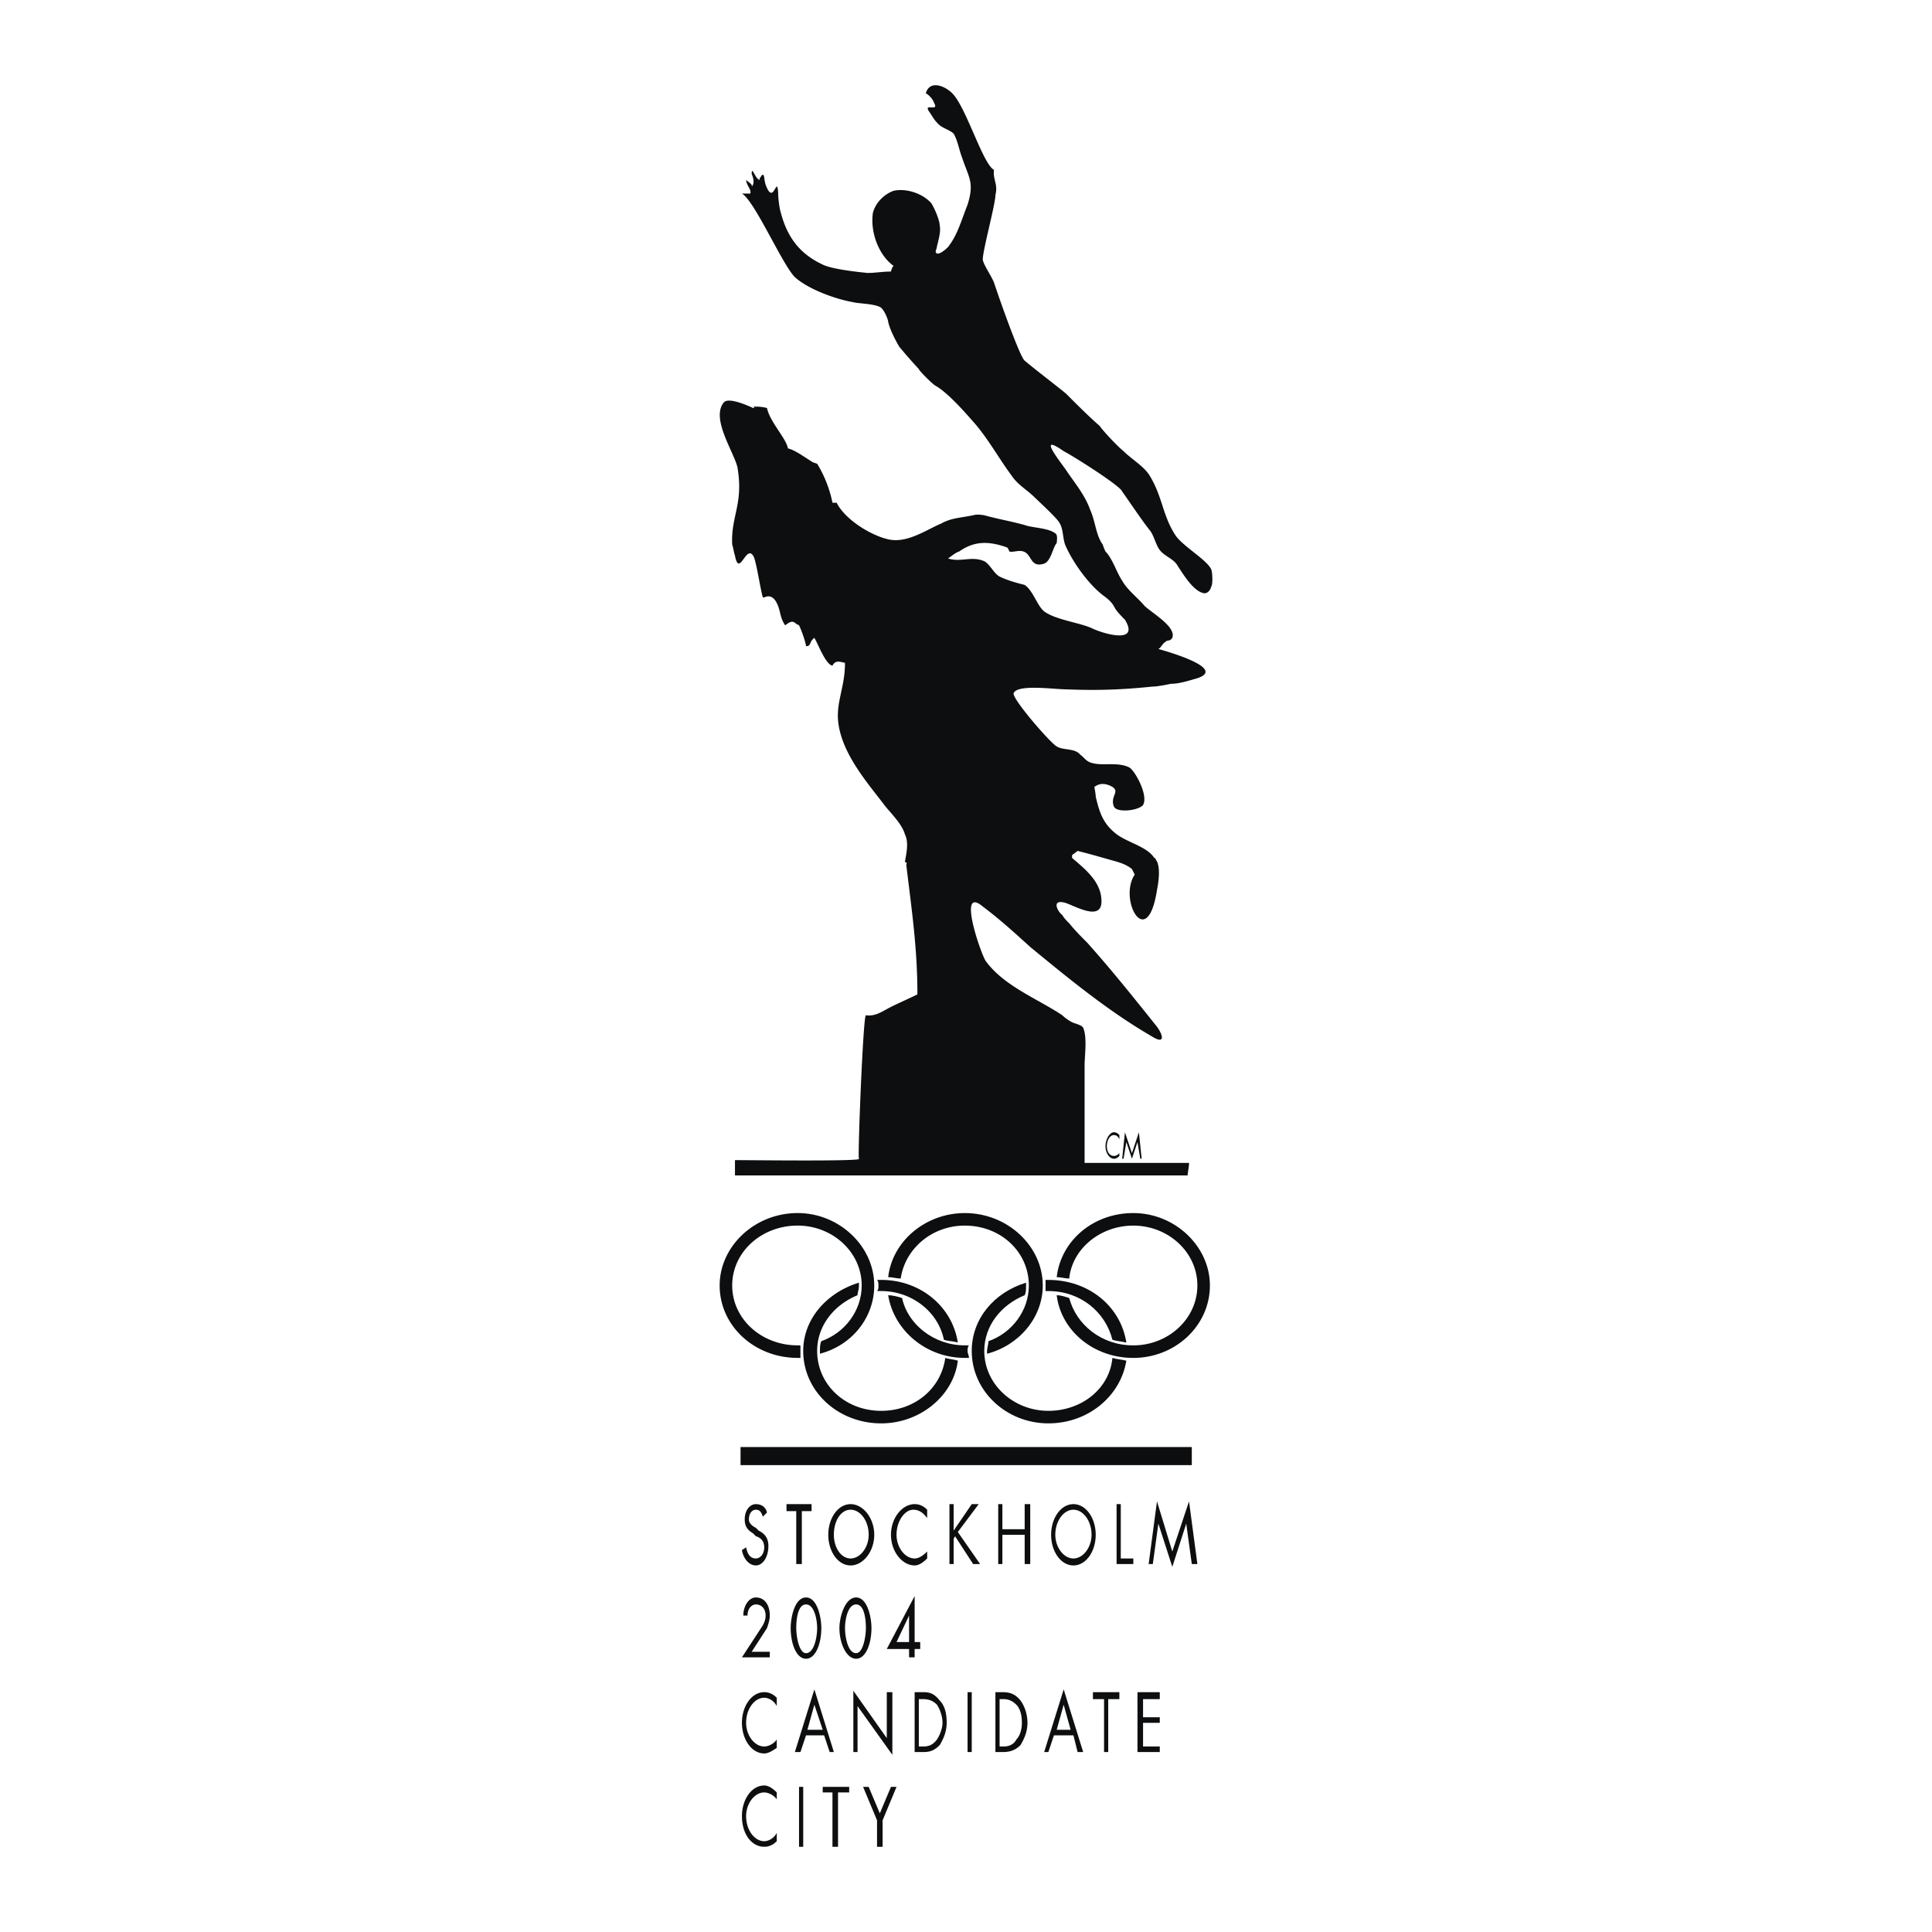 <svg xmlns="http://www.w3.org/2000/svg" width="2500" height="2500" viewBox="0 0 192.756 192.756"><g fill-rule="evenodd" clip-rule="evenodd"><path fill="#fff" d="M0 0h192.756v192.756H0V0z"/><path d="M118.49 117.275H73.328v-1.529c1.528 0 12.923.139 12.367-.139-.139 0 .417-14.312.694-14.312.973.139 1.667-.416 2.501-.834.833-.416 1.806-.834 2.64-1.25 0-4.586-.556-8.338-1.111-12.923 0 0 .139-.278-.139-.278.139-.834.417-1.945 0-2.779-.278-.973-1.25-1.945-1.945-2.779-1.667-2.224-4.447-5.281-4.725-8.616-.139-1.945.695-3.335.695-5.697-.556-.14-.973-.278-1.251.277-.694-.139-1.389-2.084-1.806-2.779-.556.417-.278.833-.833.833 0-.277-.417-1.528-.695-2.084l-.278-.139c-.417-.417-.695-.139-1.111.139-.556-.834-.417-1.39-.833-2.224-.278-.556-.695-.834-1.251-.556h-.139c-.278-.973-.695-3.891-.973-4.169-.695-1.111-1.389 2.224-1.806 0-.139-.417-.139-.694-.278-1.111-.139-2.779 1.112-4.03.556-7.504-.139-1.39-2.779-5.002-1.39-6.67.556-.694 3.474.834 2.918.556 0 0 .278 0 0-.139.556 0 .834 0 1.39.139.278 1.389 1.945 3.057 2.084 4.03.694.139 1.807.973 2.501 1.39l.417.139a11.98 11.98 0 0 1 1.528 3.891h.417c.834 1.667 3.335 3.196 5.002 3.613 1.946.556 4.03-.973 5.419-1.529.973-.556 1.807-.556 3.196-.833.418-.139 1.111 0 1.111 0 1.529.417 2.502.556 4.031.973.693.277 2.361.277 3.057.833.277.139.139.834.139.973-.418.417-.557 1.945-1.391 2.084-1.111.278-1.111-.695-1.666-1.112-.557-.417-1.252 0-1.668-.139 0 0-.139-.417-.277-.417-1.945-.695-3.336-.556-4.725.417-.417.139-.695.417-1.112.695 1.25.417 2.362-.278 3.612.277.557.278.973 1.251 1.529 1.529.834.417 1.945.695 2.502.834.832.556 1.25 2.084 1.943 2.64 1.113.833 3.475 1.112 4.727 1.667 1.111.556 4.863 1.668 3.334-.833-.277-.278-.695-.695-.973-1.111-.277-.556-.557-.834-1.111-1.25-1.529-1.112-3.195-3.475-3.891-5.142-.279-.834-.139-1.668-.695-2.362-.416-.556-2.223-2.224-2.361-2.362-.695-.695-1.668-1.25-2.225-2.084-1.25-1.667-2.223-3.474-3.613-5.141-.972-1.112-2.778-3.196-4.029-3.891-.278-.139-1.667-1.528-1.667-1.667a53.758 53.758 0 0 1-1.946-2.223c-.417-.695-.973-1.806-1.111-2.501 0-.139-.278-.973-.695-1.389-.556-.417-2.362-.417-2.779-.556-1.667-.278-4.447-1.25-5.836-2.501-1.25-1.251-4.029-7.643-5.28-8.338h.834c.139-.417-.417-.833-.417-1.389 0 .139.695.417.556.695.417-.417 0-1.251 0-1.251 0-.973.417.695.833.556-.139-.139.139-.278.139-.417.417-.278.139.417.556 1.25.695 1.528.973-1.25 1.112.417 0 .695.139 1.667.278 2.084.695 2.64 2.084 4.169 4.168 5.141 1.112.556 4.586.834 4.447.834.833 0 1.528-.139 2.362-.139 0 0 .139-.556.278-.556-1.39-.973-2.362-3.196-2.084-5.28.277-1.112 1.25-1.946 2.084-2.223 1.251-.278 2.918.277 3.752 1.25.278.417.834 1.667.834 2.223.139.556-.139 1.528-.278 2.084 0 .278-.278.556 0 .695.278.139 1.112-.556 1.25-.834.834-1.111 1.25-2.64 1.807-4.029.694-2.224.139-2.641-.556-4.725-.277-.695-.417-1.668-.833-2.362-.417-.417-1.25-.556-1.667-1.112-.278-.278-.417-.556-.695-.973-.833-1.112.973 0 .417-.973-.139-.417-.556-.833-.833-.973.417-1.389 1.945-.694 2.64 0 1.389 1.39 3.057 7.087 4.168 7.643-.139.973.418 1.39.139 2.501 0 .973-1.389 5.975-1.25 6.53.139.556.834 1.529 1.111 2.224.834 2.501 2.641 7.504 3.059 7.781.973.834 3.891 3.058 4.168 3.335 1.111 1.112 2.223 2.224 3.334 3.196.141.278 1.668 1.945 2.363 2.501.834.833 2.084 1.528 2.641 2.501 1.25 2.084 1.25 3.891 2.5 5.836.695 1.111 3.197 2.501 3.613 3.474.139.417.139 1.529 0 1.667 0 0-.139.695-.695.695-1.111-.139-2.223-2.084-2.779-2.918-.416-.556-1.25-.834-1.666-1.39-.418-.556-.557-1.39-.973-1.945-.695-.834-2.363-3.335-2.779-3.891-.139-.556-5.002-3.613-5.836-4.03-2.779-1.946-.279 1.112.277 1.945.834 1.25 1.807 2.362 2.361 3.891.557 1.25.557 2.501 1.252 3.474.139.417.277.695.277.695.695.695 1.111 2.084 1.668 2.918.555.973 1.527 1.667 2.223 2.501.695.694 3.195 2.084 2.779 3.196-.277.417-.416.139-.695.417-.277.139-.416.556-.695.695.975.278 6.811 1.945 3.893 2.918-.973.278-1.807.556-2.641.556 0 0-1.252.278-1.807.278-2.779.278-5.141.417-8.615.278-1.25 0-5.002-.556-5.281.417 0 .695 3.613 4.864 4.309 5.28.695.417 1.807.139 2.361.834.418.278.557.695 1.252.834.973.277 2.5-.139 3.611.417.557.278 1.947 2.779 1.391 3.752-.416.556-2.641.833-2.918.139-.418-1.112.834-1.529-.418-2.084-.693-.278-1.111-.139-1.527.139 0 0 .139.695.139.973.416 1.806.834 2.779 2.084 3.751 1.111.834 3.057 1.25 3.752 2.362 0 0 .139 0 .139.139.557.694.277 2.362.139 3.057-.973 6.253-3.891.972-2.223-1.529l-.277-.556c-.695-.556-1.391-.695-2.363-.973-.973-.278-1.945-.556-3.057-.834l-.555.417v.278c1.111.973 2.777 2.223 2.918 4.03.277 2.64-2.918.556-3.752.417-1.252-.278-.557.973-.141 1.25.141.278.418.556.695.833.557.695 1.252 1.39 1.807 1.946 2.363 2.64 4.586 5.419 6.809 8.198.695.834 1.111 2.084-.416 1.111-4.309-2.5-8.199-5.697-12.09-8.893-1.529-1.39-3.057-2.779-4.725-4.029-2.64-2.224-.139 4.863.277 5.419 1.807 2.501 5.143 3.751 7.643 5.419.279.277.695.557.975.695.277.139.973.277 1.111.555.416.973.139 2.779.139 3.752v9.729h10.422c-.003.419-.142.976-.142 1.253zM76.107 151.32c-.139-.418-.278-.695-.695-.695-.417 0-.695.416-.695.973 0 .416.417.695.695.834l.278.277c.556.277.973.695.973 1.529 0 1.111-.556 1.945-1.251 1.945s-1.25-.695-1.39-1.529l.417-.277c.139.693.417 1.111.973 1.111.417 0 .834-.418.834-1.111 0-.695-.417-.973-.834-1.111l-.278-.279c-.417-.277-.833-.555-.833-1.389 0-.973.556-1.529 1.111-1.529.556 0 .973.279 1.112.834l-.417.417zM79.999 156.045h-.557v-5.281h-.972v-.696h2.501v.696h-.972v5.281zM84.862 150.625c.973 0 1.807 1.111 1.807 2.5 0 1.252-.834 2.363-1.807 2.363s-1.667-1.111-1.667-2.363c-.001-1.389.694-2.5 1.667-2.5zm0-.557c-1.25 0-2.224 1.391-2.224 3.057 0 1.668.973 3.059 2.224 3.059s2.362-1.391 2.362-3.059c0-1.666-1.112-3.057-2.362-3.057zM92.504 151.459c-.417-.557-.833-.834-1.39-.834-.833 0-1.667 1.111-1.667 2.5 0 1.252.834 2.363 1.807 2.363.417 0 .833-.277 1.25-.695v.695c-.417.416-.833.695-1.25.695-1.25 0-2.362-1.391-2.362-3.059 0-1.666 1.112-3.057 2.362-3.057.417 0 .833.139 1.25.557v.835zM96.951 150.068h.695l-2.084 2.78 2.223 3.197h-.695l-1.806-2.779-.139.277v2.502h-.417v-5.977h.417v2.641l1.806-2.641zM102.232 152.57v-2.502h.555v5.977h-.555v-2.92h-2.224v2.92h-.416v-5.977h.416v2.502h2.224zM107.096 150.625c.973 0 1.807 1.111 1.807 2.5 0 1.252-.834 2.363-1.807 2.363s-1.807-1.111-1.807-2.363c0-1.389.834-2.5 1.807-2.5zm0-.557c-1.252 0-2.225 1.391-2.225 3.057 0 1.668.973 3.059 2.225 3.059 1.25 0 2.223-1.391 2.223-3.059-.001-1.666-.973-3.057-2.223-3.057zM111.82 155.488h1.25v.557h-1.668v-5.977h.418v5.42zM115.432 149.791l1.529 5.002 1.668-5.002.834 6.254h-.557l-.556-4.031-1.389 4.308-1.391-4.308-.554 4.031h-.416l.832-6.254zM76.802 164.799v.555h-2.779l2.084-3.195c.139-.277.278-.557.278-.973 0-.695-.417-1.111-.973-1.111-.417 0-.833.416-.833 1.111h-.417c0-.973.555-1.807 1.25-1.807.834 0 1.39.695 1.39 1.807 0 .416-.139.834-.278 1.25l-1.528 2.363h1.806zM80.416 160.074c.833 0 1.111 1.527 1.111 2.361s-.278 2.502-1.111 2.502c-.695 0-.973-1.668-.973-2.502s.139-2.361.973-2.361zm0-.695c-1.112 0-1.529 1.945-1.529 3.057 0 1.529.556 3.057 1.529 3.057.972 0 1.528-1.527 1.528-3.057 0-1.112-.417-3.057-1.528-3.057zM85.417 160.074c.834 0 .973 1.527.973 2.361s-.278 2.502-.973 2.502c-.833 0-1.111-1.668-1.111-2.502s.278-2.361 1.111-2.361zm0-.695c-1.111 0-1.667 1.945-1.667 3.057 0 1.529.694 3.057 1.667 3.057s1.529-1.527 1.529-3.057c0-1.112-.417-3.057-1.529-3.057zM90.698 163.826h-1.25l1.25-2.641v2.641zm.556 0v-4.586l-2.779 5.279h2.223v.834h.556v-.834h.556v-.693h-.556zM77.498 170.217c-.278-.555-.834-.832-1.251-.832-.973 0-1.807 1.111-1.807 2.5 0 1.25.834 2.363 1.807 2.363.417 0 .973-.279 1.251-.695v.834c-.417.277-.834.555-1.251.555-1.25 0-2.224-1.389-2.224-3.057s.973-3.057 2.224-3.057c.417 0 .834.139 1.251.557v.832zM82.083 172.58h-1.528l.695-2.502.833 2.502zm.139.555l.556 1.668h.417l-1.945-6.252-1.946 6.252h.556l.556-1.668h1.806zM85.14 168.689l3.335 4.725v-4.586h.556v6.252l-3.474-4.863v4.586h-.417v-6.114zM91.671 174.248v-4.725h.417c.556 0 .973.139 1.39.555.278.418.556 1.111.556 1.807 0 .557-.277 1.25-.556 1.668-.417.557-.834.695-1.39.695h-.417zm-.417.555h.833c.695 0 1.112-.139 1.668-.693.417-.695.694-1.391.694-2.225s-.139-1.668-.694-2.223c-.556-.695-.973-.834-1.668-.834h-.833v5.975zM96.534 168.828h.417v5.975h-.417v-5.975zM99.73 174.248v-4.725h.416c.418 0 .834.139 1.252.555.416.418.555 1.111.555 1.807 0 .557-.139 1.25-.555 1.668-.279.557-.834.695-1.252.695h-.416zm-.418.555h.695c.695 0 1.25-.139 1.807-.693.418-.695.695-1.391.695-2.225s-.277-1.668-.695-2.223c-.557-.695-1.111-.834-1.807-.834h-.695v5.975zM106.816 172.58h-1.389l.695-2.502.694 2.502zm.28.555l.416 1.668h.557l-1.945-6.252-1.947 6.252h.418l.557-1.668h1.944zM110.568 174.803h-.416v-5.28h-1.111v-.695h2.639v.695h-1.112v5.28zM113.486 168.828h2.225v.695h-1.668v1.807h1.668v.555h-1.668v2.363h1.668v.555h-2.225v-5.975zM77.498 179.527c-.278-.416-.834-.695-1.251-.695-.973 0-1.807 1.113-1.807 2.363 0 1.389.834 2.502 1.807 2.502.417 0 .973-.279 1.251-.834v.834c-.417.416-.834.555-1.251.555-1.25 0-2.224-1.25-2.224-3.057 0-1.668.973-3.057 2.224-3.057.417 0 .834.277 1.251.693v.696zM79.72 178.277h.417v5.975h-.417v-5.975zM83.611 184.252h-.556v-5.42h-.972v-.555h2.64v.555h-1.112v5.42zM86.112 178.277h.556l1.112 2.641 1.112-2.641h.555l-1.389 3.334v2.641h-.556v-2.641l-1.39-3.334zM73.884 146.178h45.022v-1.807H73.884v1.807zM94.311 135.479c-.417 3.057-3.057 5.281-6.392 5.281-3.613 0-6.392-2.641-6.392-5.977 0-2.5 1.667-4.586 4.03-5.559 0-.277.139-.555.139-.973v-.277c-3.196.973-5.559 3.613-5.559 6.809 0 4.029 3.474 7.227 7.782 7.227 3.891 0 7.226-2.779 7.643-6.254-.417-.139-.834-.139-1.251-.277zM87.502 128.809h.417c3.057 0 5.697 2.084 6.253 4.863.417.139.973.139 1.39.277-.556-3.611-3.752-6.252-7.643-6.252h-.417c.139.139.139.416.139.555 0 .279 0 .418-.139.557z" fill="#0c0e0f"/><path d="M79.859 134.783v-.555h-.278c-3.613 0-6.531-2.641-6.531-5.977 0-3.334 2.918-5.975 6.531-5.975 3.474 0 6.392 2.641 6.392 5.975 0 2.502-1.667 4.725-4.029 5.559-.139.279-.139.695-.139.973v.277c3.196-.832 5.419-3.611 5.419-6.809 0-3.891-3.474-7.225-7.643-7.225-4.308 0-7.782 3.334-7.782 7.225 0 4.031 3.474 7.227 7.782 7.227h.278v-.695zM89.864 127.559c.417-2.918 3.057-5.281 6.392-5.281 3.613 0 6.392 2.641 6.392 5.975 0 2.502-1.668 4.725-4.029 5.559 0 .279-.139.695-.139.973v.277c3.195-.832 5.557-3.611 5.557-6.809 0-3.891-3.473-7.225-7.781-7.225-3.891 0-7.226 2.779-7.643 6.393.418-.001.834.138 1.251.138zM96.534 134.783c0-.139 0-.416.139-.555h-.417c-3.057 0-5.697-2.086-6.253-4.725-.417-.139-.973-.279-1.39-.279.556 3.475 3.752 6.254 7.643 6.254h.417c0-.277-.139-.417-.139-.695z" fill="#0c0e0f"/><path d="M110.986 135.479c-.279 3.057-3.057 5.281-6.393 5.281-3.475 0-6.393-2.641-6.393-5.977 0-2.5 1.668-4.586 4.031-5.559.139-.277.139-.555.139-.973v-.277c-3.197.973-5.42 3.613-5.42 6.809 0 4.029 3.475 7.227 7.643 7.227 4.029 0 7.227-2.779 7.781-6.254-.554-.139-.972-.139-1.388-.277zM104.316 128.252v.557h.277c3.195 0 5.697 2.084 6.393 4.863.416.139.834.139 1.389.277-.555-3.611-3.752-6.252-7.781-6.252h-.277l-.001.555z" fill="#0c0e0f"/><path d="M113.07 121.027c-4.029 0-7.227 2.779-7.643 6.393.416 0 .834.139 1.25.139.279-2.918 3.057-5.281 6.393-5.281 3.475 0 6.393 2.641 6.393 5.975 0 3.336-2.918 5.977-6.393 5.977-3.195 0-5.697-2.086-6.393-4.725-.416-.139-.834-.279-1.25-.279.416 3.475 3.613 6.254 7.643 6.254 4.168 0 7.643-3.195 7.643-7.227 0-3.892-3.475-7.226-7.643-7.226zM111.68 113.662c-.139-.277-.277-.416-.555-.416-.418 0-.695.555-.695 1.111 0 .555.277.973.695.973.277 0 .416-.139.555-.279v.279c-.139.139-.277.277-.555.277-.418 0-.834-.557-.834-1.25 0-.695.416-1.391.834-1.391.277 0 .416.139.555.279v.417zM112.236 112.967l.696 2.084.695-2.084.277 2.64h-.138l-.28-1.668-.554 1.668-.557-1.668-.277 1.668h-.139l.277-2.64z" fill="#0c0e0f"/></g></svg>